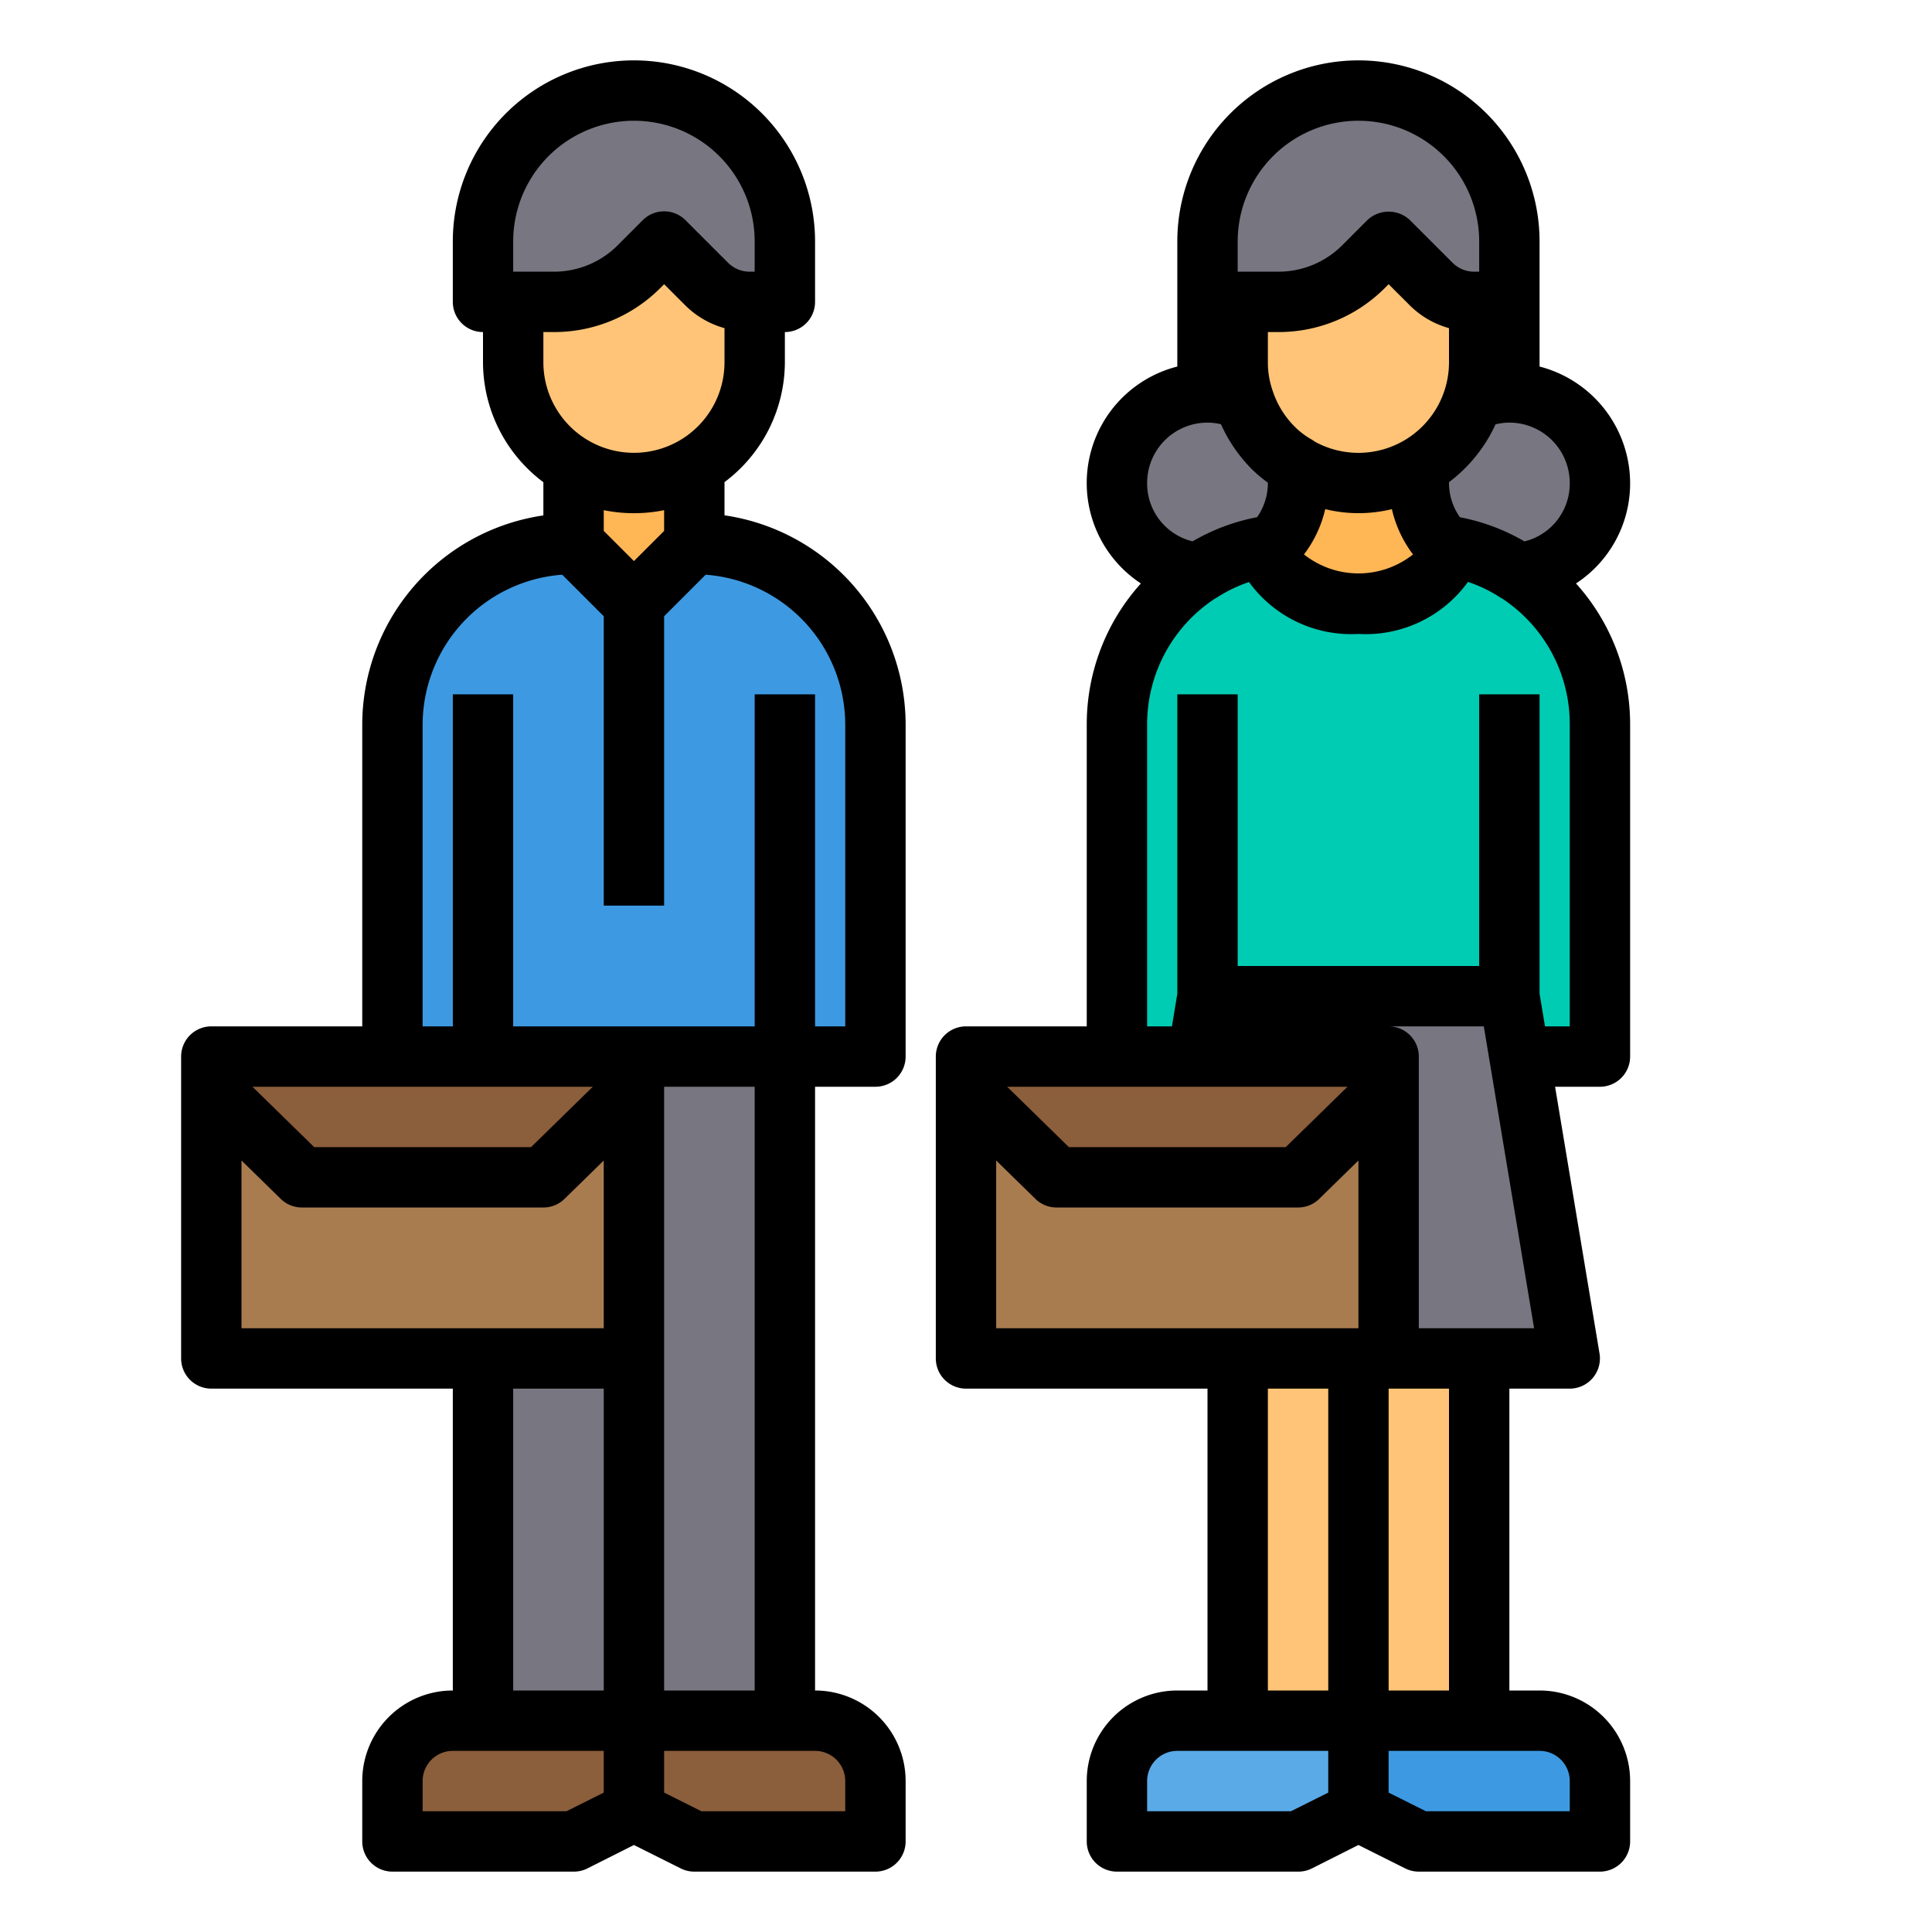 <svg id="Businessman-Avatar" xmlns="http://www.w3.org/2000/svg" viewBox="0 0 64 64"><polygon points="50.33 35 50 33 40 33 39.67 35 39 39 38 45 41 45 45 45 46 45 49 45 52 45 50.33 35" style="fill:#787680"/><polygon points="16 35 16 39 16 45 16 57 21 57 21 45 21 40 21 36.07 21 35 16 35" style="fill:#787680"/><path d="M53,59v2H47l-2-1V57h6A2.006,2.006,0,0,1,53,59Z" style="fill:#3d9ae2"/><path d="M40,33l-.33,2H37V24a5.984,5.984,0,0,1,2.72-5.02,5.715,5.715,0,0,1,2.29-.89C42.08,19.15,43.39,20,45,20s2.92-.85,2.99-1.91a5.715,5.715,0,0,1,2.29.89A5.984,5.984,0,0,1,53,24V35H50.33L50,33Z" style="fill:#00ccb3"/><path d="M53,16a2.977,2.977,0,0,1-2.72,2.98,5.715,5.715,0,0,0-2.29-.89l-.16-.03A2.971,2.971,0,0,1,47,16a2.76,2.76,0,0,1,.06-.57,4.01,4.01,0,0,0,1.73-2.17A2.888,2.888,0,0,1,50,13,3,3,0,0,1,53,16Z" style="fill:#787680"/><path d="M50,10v3a2.888,2.888,0,0,0-1.21.26A3.786,3.786,0,0,0,49,12V10Z" style="fill:#787680"/><path d="M50,8v2H48.83a2.006,2.006,0,0,1-1.42-.59L46,8l-.83.83A4,4,0,0,1,42.34,10H40V8A5,5,0,0,1,50,8Z" style="fill:#787680"/><polygon points="49 45 49 57 45 57 45 45 46 45 49 45" style="fill:#ffc477"/><path d="M49,10v2a3.786,3.786,0,0,1-.21,1.26,4,4,0,0,1-5.85,2.17v-.01a3.664,3.664,0,0,1-.77-.59,3.97,3.97,0,0,1-.96-1.57A3.786,3.786,0,0,1,41,12V10h1.34a4,4,0,0,0,2.83-1.17L46,8l1.41,1.41a2.006,2.006,0,0,0,1.42.59Z" style="fill:#ffc477"/><path d="M47.99,18.09C47.92,19.15,46.61,20,45,20s-2.92-.85-2.99-1.91l.16-.03a2.955,2.955,0,0,0,.79-1.62A2.119,2.119,0,0,0,43,16a2.76,2.76,0,0,0-.06-.57,4.007,4.007,0,0,0,4.12,0A2.76,2.76,0,0,0,47,16a2.119,2.119,0,0,0,.04.44,2.955,2.955,0,0,0,.79,1.62Z" style="fill:#ffb655"/><path d="M45,57v3l-2,1H37V59a2.006,2.006,0,0,1,2-2h6Z" style="fill:#5aaae7"/><rect x="41" y="45" width="4" height="12" style="fill:#ffc477"/><path d="M42.94,15.43A2.76,2.76,0,0,1,43,16a2.971,2.971,0,0,1-.83,2.06l-.16.03a5.715,5.715,0,0,0-2.29.89A3,3,0,0,1,40,13a2.888,2.888,0,0,1,1.21.26,3.97,3.97,0,0,0,.96,1.57,3.664,3.664,0,0,0,.77.59Z" style="fill:#787680"/><path d="M41,12a3.786,3.786,0,0,0,.21,1.26A2.888,2.888,0,0,0,40,13V10h1Z" style="fill:#787680"/><polygon points="39.67 35 37 35 32 35 32 36.07 35 39 39 39 43 39 46 36.07 46 35 39.67 35" style="fill:#8b5e3c"/><polygon points="43 39 39 39 35 39 32 36.07 32 45 38 45 41 45 45 45 46 45 46 36.07 43 39" style="fill:#a97c50"/><path d="M29,59v2H23l-2-1V57h6A2.006,2.006,0,0,1,29,59Z" style="fill:#8b5e3c"/><path d="M16,35H13V24a6,6,0,0,1,6-6l2,2,2-2a6,6,0,0,1,6,6V35H16Z" style="fill:#3d9ae2"/><polygon points="26 35 26 57 21 57 21 45 21 40 21 36.07 21 35 26 35" style="fill:#787680"/><path d="M26,8v2H24.83a2.006,2.006,0,0,1-1.42-.59L22,8l-.83.83A4,4,0,0,1,18.34,10H16V8A5,5,0,0,1,26,8Z" style="fill:#787680"/><path d="M25,10v2a3.994,3.994,0,0,1-6,3.46,4.225,4.225,0,0,1-.83-.63A4.025,4.025,0,0,1,17,12V10h1.34a4,4,0,0,0,2.83-1.17L22,8l1.41,1.41a2.006,2.006,0,0,0,1.42.59Z" style="fill:#ffc477"/><path d="M23,15.46V18l-2,2-2-2V15.46a3.974,3.974,0,0,0,4,0Z" style="fill:#ffb655"/><path d="M21,57v3l-2,1H13V59a2.006,2.006,0,0,1,2-2h6Z" style="fill:#8b5e3c"/><polygon points="18 39 16 39 10 39 7 36.07 7 45 16 45 21 45 21 40 21 36.07 18 39" style="fill:#a97c50"/><polygon points="16 35 13 35 7 35 7 36.07 10 39 16 39 18 39 21 36.07 21 35 16 35" style="fill:#8b5e3c"/><path d="M47,16a2.119,2.119,0,0,0,.04.44,4,4,0,0,1-4.08,0A2.119,2.119,0,0,0,43,16a2.76,2.76,0,0,0-.06-.57,4.007,4.007,0,0,0,4.12,0A2.76,2.76,0,0,0,47,16Z" style="fill:#ffa733"/><path d="M23,15.46v1a3.974,3.974,0,0,1-4,0v-1a3.974,3.974,0,0,0,4,0Z" style="fill:#ffa733"/><path d="M24,17.071v-1.1A4.977,4.977,0,0,0,26,12V11a1,1,0,0,0,1-1V8A6,6,0,0,0,15,8v2a1,1,0,0,0,1,1v1a4.977,4.977,0,0,0,2,3.974v1.1A7.011,7.011,0,0,0,12,24V34H7a1,1,0,0,0-1,1V45a1,1,0,0,0,1,1h8V56a3,3,0,0,0-3,3v2a1,1,0,0,0,1,1h6a1,1,0,0,0,.447-.1L21,61.118l1.553.777A1,1,0,0,0,23,62h6a1,1,0,0,0,1-1V59a3,3,0,0,0-3-3V36h2a1,1,0,0,0,1-1V24A7.011,7.011,0,0,0,24,17.071ZM17,8a4,4,0,0,1,8,0V9h-.172a1.009,1.009,0,0,1-.707-.293L22.707,7.293a1,1,0,0,0-1.414,0l-.828.829A2.983,2.983,0,0,1,18.343,9H17Zm1.343,3a4.968,4.968,0,0,0,3.536-1.464L22,9.415l.707.706A2.96,2.96,0,0,0,24,10.87V12a3,3,0,0,1-6,0V11ZM21,17a5,5,0,0,0,1-.1v.687l-1,1-1-1V16.9A5,5,0,0,0,21,17ZM19.637,36l-2.045,2H10.408L8.363,36ZM8,38.443l1.3,1.272A1,1,0,0,0,10,40h8a1,1,0,0,0,.7-.285L20,38.443V44H8ZM17,46h3V56H17Zm1.764,14H14V59a1,1,0,0,1,1-1h5v1.382ZM28,59v1H23.236L22,59.382V58h5A1,1,0,0,1,28,59Zm-6-3V36h3V56Zm6-22H27V23H25V34H17V23H15V34H14V24a4.991,4.991,0,0,1,4.624-4.962L20,20.414V30h2V20.414l1.376-1.376A4.991,4.991,0,0,1,28,24Z"/><path d="M54,16a4,4,0,0,0-3-3.858V8A6,6,0,0,0,39,8v4.142a3.982,3.982,0,0,0-1.207,7.186A6.967,6.967,0,0,0,36,24V34H32a1,1,0,0,0-1,1V45a1,1,0,0,0,1,1h8V56H39a3,3,0,0,0-3,3v2a1,1,0,0,0,1,1h6a1,1,0,0,0,.447-.1L45,61.118l1.553.777A1,1,0,0,0,47,62h6a1,1,0,0,0,1-1V59a3,3,0,0,0-3-3H50V46h2a1,1,0,0,0,.986-1.165L51.514,36H53a1,1,0,0,0,1-1V24a6.967,6.967,0,0,0-1.793-4.672A3.961,3.961,0,0,0,54,16Zm-2,0A1.972,1.972,0,0,1,50.5,17.935a6.729,6.729,0,0,0-2.137-.8A1.964,1.964,0,0,1,48,16c0-.009,0-.019,0-.028a5.012,5.012,0,0,0,1.542-1.915A1.955,1.955,0,0,1,50,14,2,2,0,0,1,52,16Zm-9.657-5a4.968,4.968,0,0,0,3.536-1.464L46,9.415l.707.706A2.96,2.96,0,0,0,48,10.87V12a3,3,0,0,1-4.449,2.628.982.982,0,0,0-.114-.076,2.57,2.57,0,0,1-.551-.421,3,3,0,0,1-.732-1.2A2.822,2.822,0,0,1,42,12V11ZM43.9,16.866a4.649,4.649,0,0,0,2.208,0,3.926,3.926,0,0,0,.7,1.5,2.907,2.907,0,0,1-3.612,0A3.934,3.934,0,0,0,43.9,16.866ZM45,4a4,4,0,0,1,4,4V9h-.172a1.009,1.009,0,0,1-.707-.293L46.707,7.293a1.028,1.028,0,0,0-1.414,0l-.828.829A2.983,2.983,0,0,1,42.343,9H41V8A4,4,0,0,1,45,4ZM40,14a1.931,1.931,0,0,1,.446.054,5.068,5.068,0,0,0,1.018,1.484A4.774,4.774,0,0,0,42,15.99V16a1.964,1.964,0,0,1-.358,1.133,6.729,6.729,0,0,0-2.137.8A1.972,1.972,0,0,1,38,16,2,2,0,0,1,40,14Zm4.637,22-2.045,2H35.408l-2.045-2ZM33,44V38.443l1.3,1.272A1,1,0,0,0,35,40h8a1,1,0,0,0,.7-.285L45,38.443V44H33Zm9,2h2V56H42Zm.764,14H38V59a1,1,0,0,1,1-1h5v1.382ZM52,59v1H47.236L46,59.382V58h5A1,1,0,0,1,52,59Zm-4-3H46V46h2ZM47,44V35a1,1,0,0,0-1-1h3.153l1.666,10Zm5-10h-.82L51,32.917V23H49v9H41V23H39v9.92L38.822,34H38V24a4.978,4.978,0,0,1,2.267-4.183h0l.008,0a4.745,4.745,0,0,1,1.1-.536A4.18,4.18,0,0,0,45,21a4.18,4.18,0,0,0,3.629-1.724,4.745,4.745,0,0,1,1.1.536l.008,0h0A4.978,4.978,0,0,1,52,24Z"/></svg>